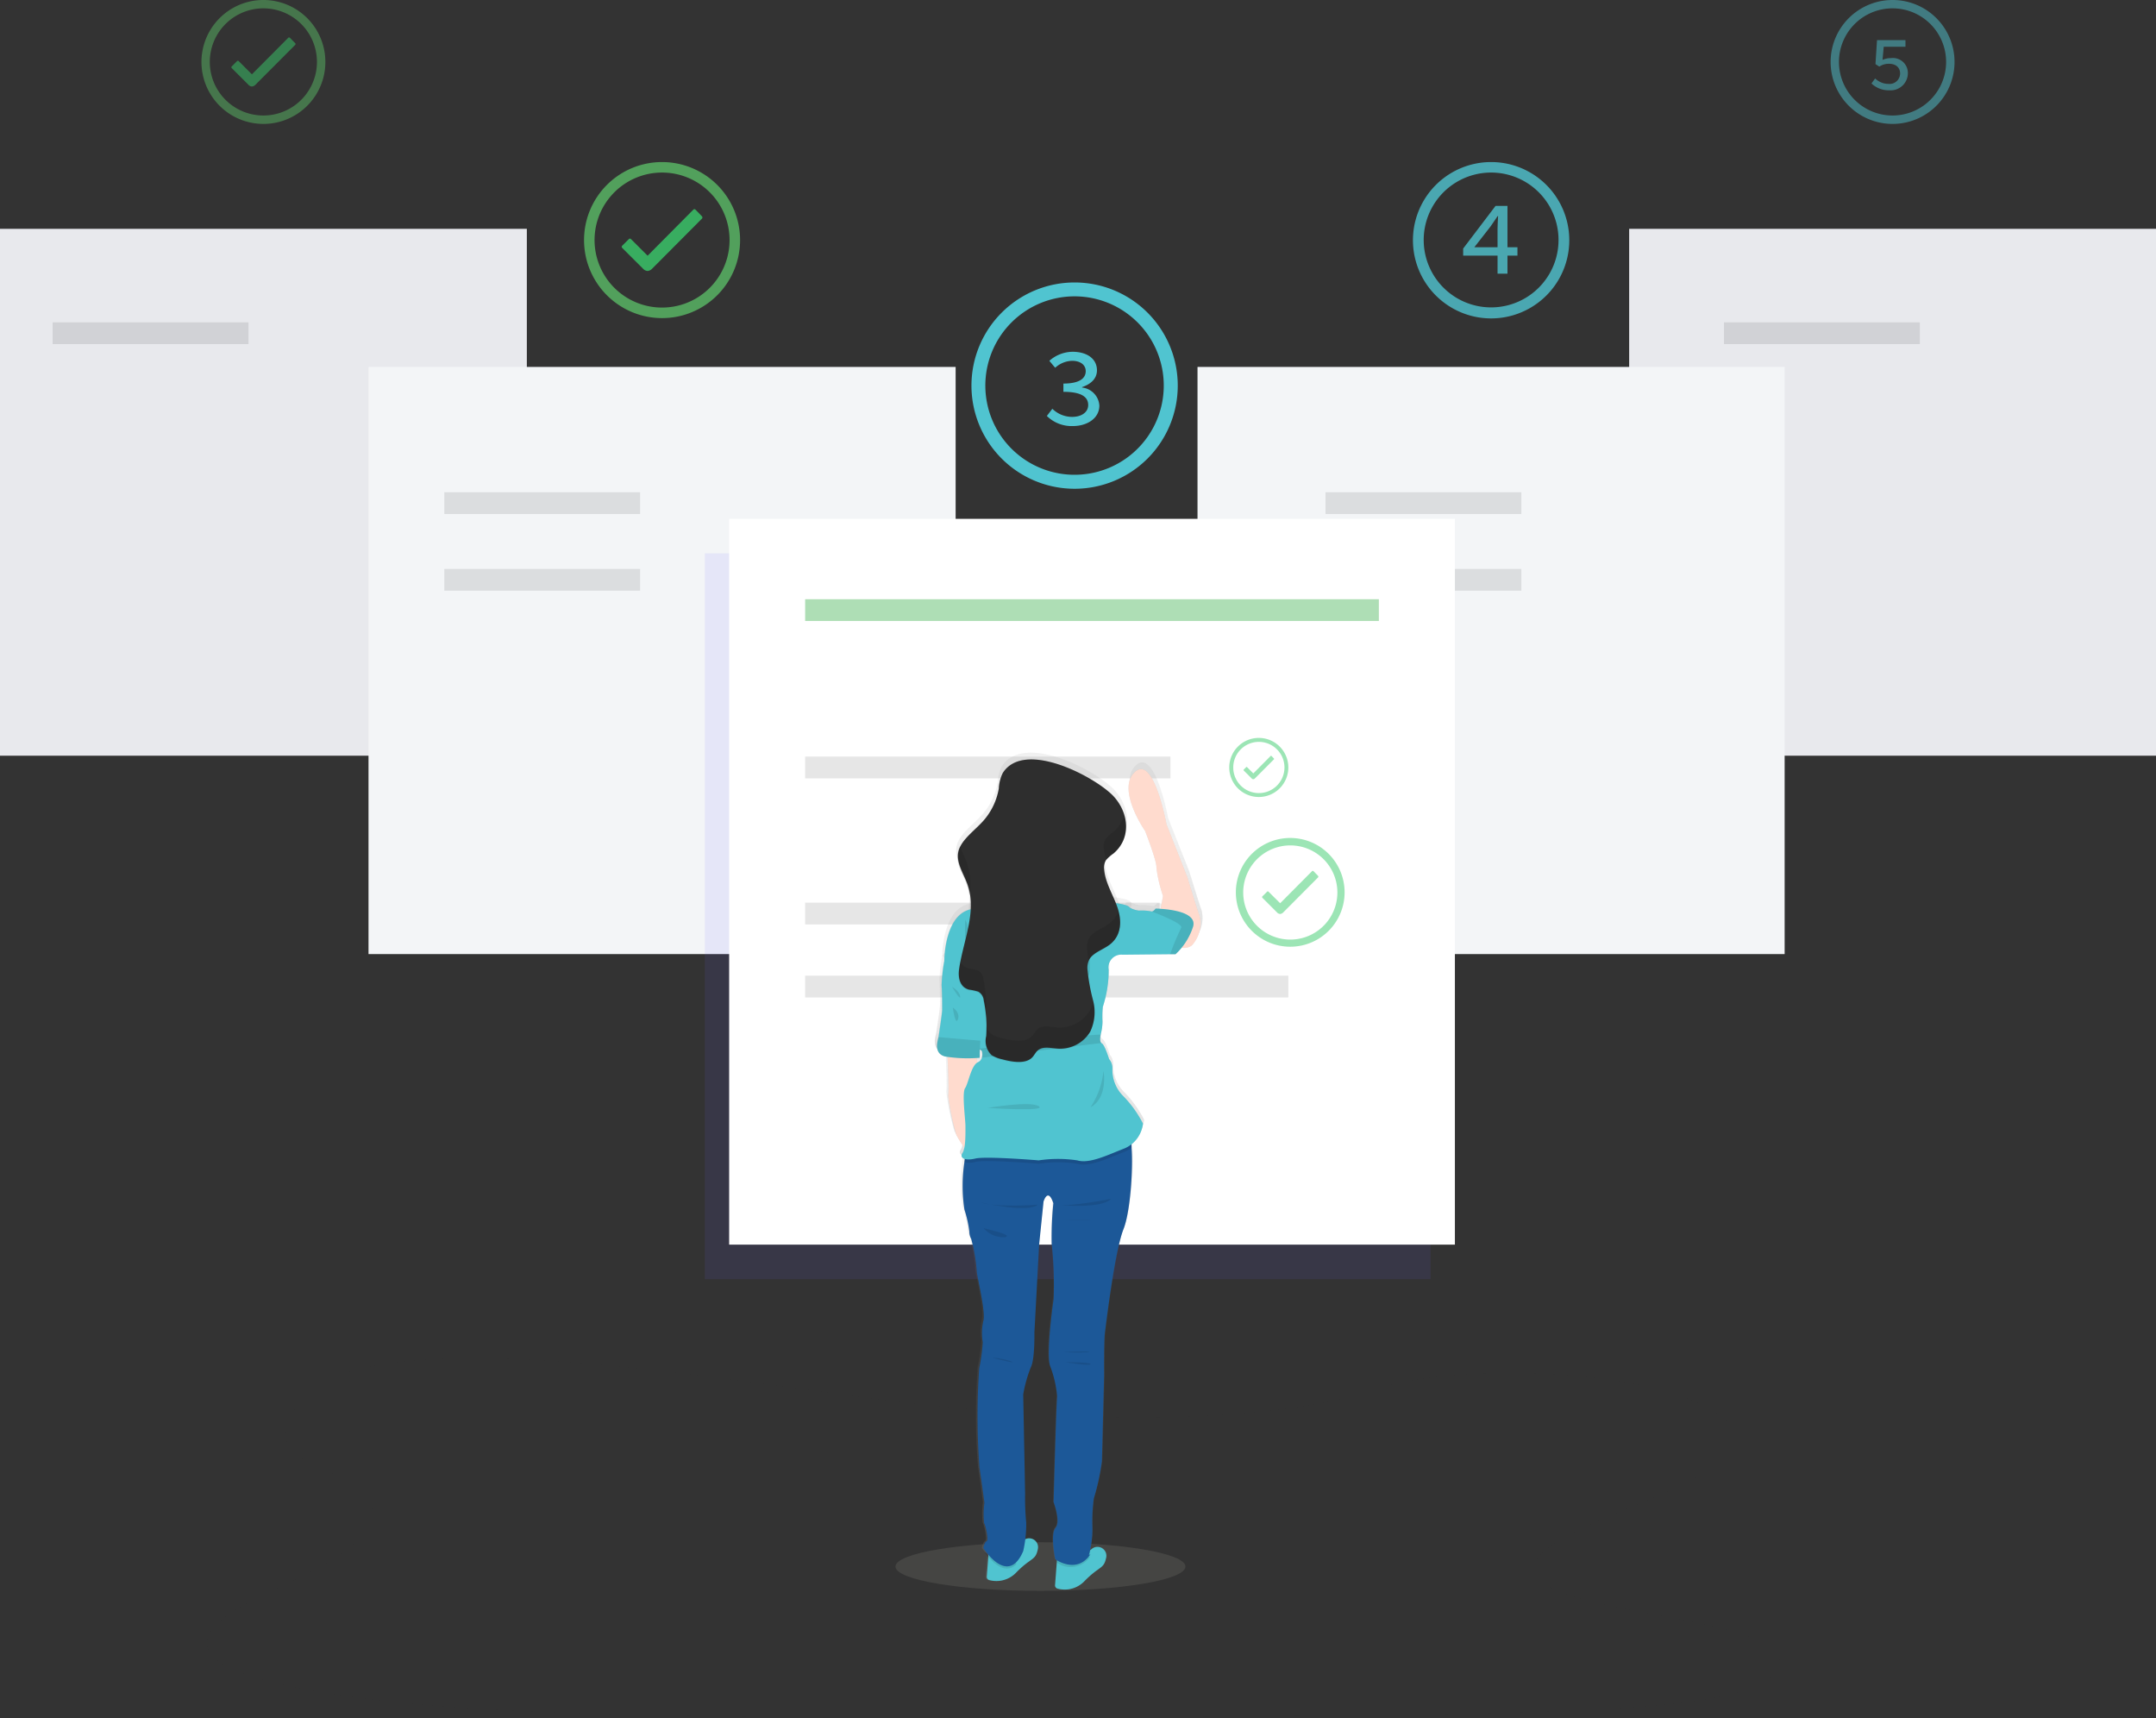 <svg xmlns="http://www.w3.org/2000/svg" xmlns:xlink="http://www.w3.org/1999/xlink" width="261" height="207.969" viewBox="0 0 261 207.969"><rect x="0" y="0" width="261" height="207.969" fill="#333333" stroke="none"/><defs><style>.a,.bg{fill:#2e2e2e;}.a{opacity:0.027;}.b{fill:#e8e9ed;}.c,.e{fill:#3acc6c;}.c,.d,.g,.n{opacity:0.5;}.d,.f,.q{fill:#5abb67;}.e,.f,.h,.m{opacity:0.8;}.g,.h,.i{fill:#50c4d0;}.j{fill:#f3f5f7;}.k,.o,.r,.v{opacity:0.1;}.l,.o{fill:#6c63ff;}.p{fill:#fff;}.q{opacity:0.486;}.r{fill:#e7e7db;}.s{fill:url(#a);}.t{fill:url(#b);}.u{fill:url(#c);}.w{fill:url(#d);}.x{fill:url(#e);}.y{fill:url(#f);}.z{fill:url(#g);}.aa{fill:url(#h);}.ab{fill:url(#i);}.ac{fill:url(#j);}.ad{fill:url(#k);}.ae{fill:url(#l);}.af{fill:url(#m);}.ag{fill:url(#n);}.ah{fill:url(#o);}.ai{fill:url(#p);}.aj{fill:url(#q);}.ak{fill:url(#r);}.al{fill:url(#s);}.am{fill:url(#t);}.an{fill:url(#u);}.ao{fill:url(#v);}.ap{fill:url(#w);}.aq{fill:url(#x);}.ar{fill:url(#y);}.as{fill:url(#z);}.at{fill:url(#aa);}.au{fill:url(#ab);}.av{fill:url(#ac);}.aw{fill:url(#ad);}.ax{fill:url(#ae);}.ay{fill:url(#af);}.az{fill:url(#ag);}.ba{fill:url(#ah);}.bb{fill:url(#ai);}.bc{fill:#ffdbce;}.bd{fill:#1c5898;}.be{fill:#efb7b9;}.bf{fill:#48b0bb;}</style><linearGradient id="a" x1="0.5" y1="1" x2="0.5" gradientUnits="objectBoundingBox"><stop offset="0" stop-color="gray" stop-opacity="0.251"/><stop offset="0.54" stop-color="gray" stop-opacity="0.122"/><stop offset="1" stop-color="gray" stop-opacity="0.102"/></linearGradient><linearGradient id="b" x1="0.5" y1="1" x2="0.5" y2="-0.001" xlink:href="#a"/><linearGradient id="c" x1="0.499" y1="1" x2="0.499" y2="-0.001" xlink:href="#a"/><linearGradient id="d" x1="0.5" y1="1" x2="0.5" y2="0" xlink:href="#a"/><linearGradient id="e" x1="0.5" y1="1" x2="0.5" y2="0" xlink:href="#a"/><linearGradient id="f" x1="0.5" y1="1" x2="0.5" y2="0" xlink:href="#a"/><linearGradient id="g" x1="0.5" y1="0.995" x2="0.5" y2="0" xlink:href="#a"/><linearGradient id="h" x1="0.5" y1="0.999" x2="0.5" y2="0.001" xlink:href="#a"/><linearGradient id="i" x1="0.5" y1="0.998" x2="0.5" y2="0" xlink:href="#a"/><linearGradient id="j" x1="0.5" y1="1" x2="0.5" y2="0" xlink:href="#a"/><linearGradient id="k" x1="0.5" y1="1" x2="0.5" y2="0" xlink:href="#a"/><linearGradient id="l" x1="0.5" y1="1" x2="0.5" y2="0" xlink:href="#a"/><linearGradient id="m" x1="0.5" y1="0.999" x2="0.5" y2="-0.001" xlink:href="#a"/><linearGradient id="n" x1="0.5" y1="1" x2="0.5" y2="0" xlink:href="#a"/><linearGradient id="o" x1="0.5" y1="1" x2="0.5" y2="-0.002" xlink:href="#a"/><linearGradient id="p" x1="0.5" y1="0.998" x2="0.5" y2="-0.002" xlink:href="#a"/><linearGradient id="q" x1="0.498" y1="1" x2="0.498" y2="0" xlink:href="#a"/><linearGradient id="r" x1="0.499" y1="0.999" x2="0.499" y2="-0.002" xlink:href="#a"/><linearGradient id="s" x1="0.5" y1="1" x2="0.5" y2="0.001" xlink:href="#a"/><linearGradient id="t" x1="0.5" y1="1" x2="0.5" y2="0" xlink:href="#a"/><linearGradient id="u" x1="0.498" y1="1.001" x2="0.498" y2="0" xlink:href="#a"/><linearGradient id="v" x1="0.498" y1="1" x2="0.498" y2="0" xlink:href="#a"/><linearGradient id="w" x1="0.511" y1="1.001" x2="0.511" y2="0" xlink:href="#a"/><linearGradient id="x" x1="0.5" y1="1.001" x2="0.5" y2="0.006" xlink:href="#a"/><linearGradient id="y" x1="0.5" y1="1" x2="0.5" y2="0" xlink:href="#a"/><linearGradient id="z" x1="0.5" y1="0.984" x2="0.5" y2="0" xlink:href="#a"/><linearGradient id="aa" x1="0.5" y1="1" x2="0.5" y2="0" xlink:href="#a"/><linearGradient id="ab" x1="0.5" y1="1" x2="0.5" y2="0" xlink:href="#a"/><linearGradient id="ac" x1="0.497" y1="1" x2="0.497" y2="0" xlink:href="#a"/><linearGradient id="ad" x1="0.499" y1="1" x2="0.499" y2="0" xlink:href="#a"/><linearGradient id="ae" x1="0.5" y1="0.999" x2="0.5" y2="-0.001" xlink:href="#a"/><linearGradient id="af" x1="0.501" y1="1" x2="0.501" y2="0" xlink:href="#a"/><linearGradient id="ag" x1="0.501" y1="1" x2="0.501" y2="0" xlink:href="#a"/><linearGradient id="ah" x1="0.5" y1="1.001" x2="0.5" y2="0" xlink:href="#a"/><linearGradient id="ai" x1="0.5" y1="1.001" x2="0.5" y2="0.001" xlink:href="#a"/></defs><g transform="translate(-1059 -852.681)"><path class="a" d="M198.94,60a289.1,289.1,0,0,1-34.932-2.965c-11.1-1.473-22.1-3.108-34.01-3.886-7.663-.5-16.427-.574-22.6.831-5.939,1.351-7.863,3.686-8.894,5.848-.777,1.628-1.233,3.342.894,4.866,1.479,1.058,4.1,1.948,5.914,2.961,6.312,3.528,1.85,7.877-4.988,11.321-3.206,1.615-6.931,3.158-9.407,4.876s-3.621,3.69-1.454,5.445c2.146,1.74,7.263,3.045,12.806,3.963,11.257,1.866,24.518,2.4,37.458,2.7,28.635.669,57.421.38,86.132.089,10.626-.107,21.3-.216,31.749-.777,5.805-.312,11.8-.807,16.012-2,5.349-1.517,6.675-4.085,3.089-5.987-6.013-3.19-22.632-3.982-26.84-7.405-2.312-1.885.062-3.983,3.425-5.731,7.212-3.749,19.3-7.039,19.935-11.324.438-2.943-5.373-5.891-14.358-7.284-9.417-1.46-22.477-1.276-29.422,1.14C222.29,59.172,209.715,60.13,198.94,60Z" transform="translate(995.74 964.277)"/><rect class="b" width="63.778" height="63.778" transform="translate(1059 880.381)"/><rect class="b" width="63.778" height="63.778" transform="translate(1256.222 880.381)"/><path class="c" d="M190.677,82.715l-.637-.651a.133.133,0,0,0-.1-.044.128.128,0,0,0-.1.044l-4.4,4.424-1.6-1.6a.138.138,0,0,0-.2,0l-.641.641a.143.143,0,0,0,0,.206l2.02,2.018a.632.632,0,0,0,.42.206.669.669,0,0,0,.42-.2h0l4.824-4.839a.155.155,0,0,0,0-.206Z" transform="translate(904.055 775.191)"/><path class="d" d="M175.723,64.6a6.486,6.486,0,1,1-4.591,1.9,6.486,6.486,0,0,1,4.591-1.9m0-1.01a7.5,7.5,0,1,0,5.307,2.2A7.5,7.5,0,0,0,175.723,63.59Z" transform="translate(915.165 789.091)"/><path class="e" d="M384.969,167.495l-.8-.821a.167.167,0,0,0-.125-.054.162.162,0,0,0-.128.054l-5.537,5.579-2.018-2.015a.172.172,0,0,0-.125-.054.177.177,0,0,0-.128.054l-.809.809a.177.177,0,0,0,0,.258l2.541,2.536a.8.8,0,0,0,.531.258.843.843,0,0,0,.526-.246h0l6.07-6.1a.194.194,0,0,0,0-.246Z" transform="translate(759.02 711.382)"/><path class="f" d="M366.135,144.681a8.172,8.172,0,1,1-5.78,2.394,8.171,8.171,0,0,1,5.78-2.394m0-1.271a9.445,9.445,0,1,0,9.445,9.445,9.445,9.445,0,0,0-9.445-9.445Z" transform="translate(773.013 728.888)"/><path class="g" d="M978.213,64.6a6.486,6.486,0,1,1-4.591,1.9,6.486,6.486,0,0,1,4.591-1.9m0-1.01a7.5,7.5,0,1,0,5.307,2.2A7.5,7.5,0,0,0,978.213,63.59Z" transform="translate(309.897 789.091)"/><path class="h" d="M774.522,144.681a8.161,8.161,0,1,0,.012,0m0-1.271a9.463,9.463,0,1,1-.012,0Z" transform="translate(464.983 728.888)"/><path class="i" d="M560.007,204.4a10.8,10.8,0,1,1-7.643,3.163,10.8,10.8,0,0,1,7.643-3.163m0-1.681a12.487,12.487,0,1,0,12.487,12.487,12.487,12.487,0,0,0-12.487-12.487Z" transform="translate(629.082 684.154)"/><rect class="j" width="71.075" height="71.075" transform="translate(1103.611 897.098)"/><rect class="j" width="71.075" height="71.075" transform="translate(1203.968 897.098)"/><rect class="k" width="23.706" height="2.635" transform="translate(1065.372 891.703)"/><rect class="k" width="23.706" height="2.635" transform="translate(1267.699 891.703)"/><path class="l" d="M754.233,618.731c.769,1.256,5.276,3.5,5.276,3.5s.039-5.036-.737-6.291a2.667,2.667,0,1,0-4.544,2.792Z" transform="translate(473.473 373.447)"/><rect class="k" width="23.706" height="2.635" transform="translate(1112.785 912.268)"/><rect class="k" width="14.153" height="2.635" transform="translate(1156.469 935.427)"/><rect class="k" width="20.959" height="2.635" transform="translate(1156.469 953.107)"/><rect class="k" width="23.706" height="2.635" transform="translate(1112.785 921.553)"/><rect class="k" width="23.706" height="2.635" transform="translate(1219.464 912.268)"/><rect class="k" width="23.706" height="2.635" transform="translate(1219.464 921.553)"/><path class="i" d="M584.66,244.636l.664-.87a3.44,3.44,0,0,0,2.389.983c1.121,0,1.951-.548,1.951-1.435,0-.963-.8-1.6-3-1.6v-1c1.966,0,2.7-.646,2.7-1.5,0-.772-.661-1.253-1.642-1.253a3.161,3.161,0,0,0-2.055.841l-.705-.841a4.3,4.3,0,0,1,2.814-1.094c1.7,0,2.949.816,2.949,2.246,0,1.008-.737,1.666-1.8,2.03v.054a2.346,2.346,0,0,1,2.091,2.177c0,1.553-1.475,2.485-3.215,2.485A4.263,4.263,0,0,1,584.66,244.636Z" transform="translate(601.07 658.397)"/><g class="m" transform="translate(1236.128 877.604)"><path class="i" d="M793.891,167.782c0-.472.042-1.074.066-1.546H793.9c-.27.418-.578.833-.853,1.249l-1.966,2.522h5.22v1.015H789.73v-.86L793.65,165h1.443v8.206h-1.2Z" transform="translate(-789.73 -165)"/></g><g class="n" transform="translate(1285.556 857.542)"><path class="i" d="M990.85,88.612l.445-.607a2.313,2.313,0,0,0,1.61.661,1.278,1.278,0,0,0,1.413-1.246c0-.774-.548-1.192-1.361-1.192a2.08,2.08,0,0,0-1.16.342l-.462-.3.187-2.9h3.441v.8h-2.63l-.145,1.59a2.418,2.418,0,0,1,1.02-.216,1.815,1.815,0,0,1,2.047,1.863,2.085,2.085,0,0,1-2.239,2.032,3.021,3.021,0,0,1-2.165-.826Z" transform="translate(-990.85 -83.37)"/></g><rect class="o" width="87.858" height="87.858" transform="translate(1144.319 919.664)"/><rect class="p" width="87.858" height="87.858" transform="translate(1147.268 915.486)"/><rect class="q" width="69.452" height="2.635" transform="translate(1156.469 925.218)"/><rect class="k" width="44.225" height="2.635" transform="translate(1156.469 944.267)"/><rect class="k" width="42.91" height="2.635" transform="translate(1156.469 961.949)"/><rect class="k" width="58.494" height="2.635" transform="translate(1156.469 970.789)"/><path class="c" d="M685.218,436.182l-.3-.312a.074.074,0,0,0-.049-.02.067.067,0,0,0-.047.02l-2.1,2.114-.764-.764a.078.078,0,0,0-.049-.02.071.071,0,0,0-.047.02l-.307.307a.069.069,0,0,0,0,.1l.963.961a.255.255,0,0,0,.4,0h0l2.3-2.308A.079.079,0,0,0,685.218,436.182Z" transform="translate(528.002 508.318)"/><path class="c" d="M678.088,427.529a3.1,3.1,0,1,1-2.187.907,3.1,3.1,0,0,1,2.187-.907m0-.479a3.576,3.576,0,1,0,3.573,3.574,3.576,3.576,0,0,0-3.573-3.574Z" transform="translate(533.302 514.956)"/><path class="c" d="M688.314,508.406l-.556-.57a.118.118,0,0,0-.09-.036.109.109,0,0,0-.086.036l-3.859,3.886-1.407-1.4a.127.127,0,0,0-.09-.041.118.118,0,0,0-.086.041l-.565.561a.127.127,0,0,0,0,.181l1.773,1.773a.566.566,0,0,0,.371.181.592.592,0,0,0,.366-.176h0l4.23-4.252A.145.145,0,0,0,688.314,508.406Z" transform="translate(530.25 450.299)"/><path class="c" d="M681.1,499.9a5.7,5.7,0,1,1-4.026,1.669A5.7,5.7,0,0,1,681.1,499.9m0-.9a6.582,6.582,0,1,0,6.577,6.581A6.582,6.582,0,0,0,681.1,499Z" transform="translate(534.097 455.118)"/><ellipse class="r" cx="17.55" cy="2.944" rx="17.55" ry="2.944" transform="translate(1167.406 1039.37)"/><path class="k" d="M562.25,456.536c-.165-.337-1.475-4.67-1.475-4.67l-2.524-6.407s-1.531-8.432-3.817-6.328,1.229,7.152,1.229,7.152,1.443,3.686,1.369,4.424a17.037,17.037,0,0,0,.8,3.441l-.285,1.553c-.371-.025-.612-.025-.612-.025s-.226.324-.442.346a.2.2,0,0,1-.108-.015,6.016,6.016,0,0,0-1.475-.089,3.3,3.3,0,0,1-1.1-.354c-.142-.285-.949-.455-1.664-.551a14.425,14.425,0,0,1-1.413-4.077,1.762,1.762,0,0,1,.216-1.111,1.387,1.387,0,0,1,.162-.2c.2-.2.442-.378.663-.565.111-.093.211-.189.307-.287,1.875-1.819,1.578-4.635-.123-6.584-1.966-2.254-10.833-7.1-13.517-2.949a4.69,4.69,0,0,0-.492,1.895,7.9,7.9,0,0,1-2.118,4.178,13.673,13.673,0,0,0-2.568,2.89l-.017-.039a2.868,2.868,0,0,0-.265.737c-.258,1.3.622,2.561,1.084,3.831a6.878,6.878,0,0,1,.339,1.332l.03-.28a8.645,8.645,0,0,1,.115,1.966c-3.219.659-3.222,6.208-3.222,6.208a19.276,19.276,0,0,0-.329,3c.066.789.066,2.514.066,2.934s-.4,3-.442,3.311c-.057.342-.661,1.978.8,2.347.1.027.209.049.319.069.062,1.325.177,4.1.076,4.719a30.9,30.9,0,0,0,.971,4.669,11.069,11.069,0,0,0,.983,1.585,1.72,1.72,0,0,1-.224.641c-.224.327-.108.595.268.71q-.017.17-.044.383a19.755,19.755,0,0,0,0,5.748,14.623,14.623,0,0,1,.595,2.647,1.964,1.964,0,0,0,.231.926,19.424,19.424,0,0,1,.664,3.905c0,.5,1.125,4.964.794,6.024a6.49,6.49,0,0,0-.066,2.549,21.947,21.947,0,0,1-.43,3.178,80.21,80.21,0,0,0,.032,11.981c.364,2.35.6,4.3.6,4.3a9.3,9.3,0,0,0-.034,2.458c.211.307.563,2.086.3,2.185s-.4.828-.4.828a7.256,7.256,0,0,0,.452.617,2.5,2.5,0,0,1-.3-.128c.106.15.263.356.455.582l-.179,2.379a.4.4,0,0,0,.295.418,3.3,3.3,0,0,0,3.288-.932c1.654-1.688,2.212-1.455,2.517-2.482.03-.111.059-.216.081-.32a1.074,1.074,0,0,0-1.521-1.2,7.817,7.817,0,0,0,.108-2.01,30.142,30.142,0,0,1-.133-3.475l-.231-12.042a16.422,16.422,0,0,1,.927-3.308c.5-.927.43-4.178.43-4.178l.563-10.659.56-5.161s.529-1.787,1.19.2a39.351,39.351,0,0,0-.2,4.964,44.27,44.27,0,0,1,.231,6.653c-.165,1.027-.894,6.653-.43,8.076a13.216,13.216,0,0,1,.86,3.706c-.1.563-.43,12.78-.43,12.78s.892,2.35.231,3.111-.032,3.807-.032,3.807.078.057.216.138l-.02.246-.207,2.738a.4.4,0,0,0,.3.418,3.308,3.308,0,0,0,3.288-.931c1.654-1.688,2.212-1.457,2.517-2.482.029-.111.059-.219.083-.322a1.076,1.076,0,0,0-1.735-1.069.224.224,0,0,1-.037.032c-.042.037-.086.069-.13.1l-.064.042a9.189,9.189,0,0,0,.292-2.657,20.5,20.5,0,0,1,.165-3.608,27.361,27.361,0,0,0,.983-4.534c.022-1.29.265-10.322.265-10.322s-.032-4.2.1-5.227,1.19-9.9,2.249-12.534c.813-2.03,1.177-7.2.961-9.831-.012-.133-.024-.246-.037-.374a3.935,3.935,0,0,0,1.433-2.576,13.626,13.626,0,0,0-2.34-3.266,4.463,4.463,0,0,1-1.369-3.355,1.743,1.743,0,0,0-.4-1.19s-.531-1.72-.885-1.9a.249.249,0,0,1-.076-.059c-.246-.261-.057-1-.057-1v-.022a6.1,6.1,0,0,0,.214-1.568,11.323,11.323,0,0,1,.044-1.765,14.227,14.227,0,0,0,.708-4.5,1.548,1.548,0,0,1,1.72-1.811l5.724-.059h.651a4.8,4.8,0,0,0,.737-.789,1.578,1.578,0,0,0,1.266-.31A3.984,3.984,0,0,0,562.25,456.536Zm-26.619,17.2.042-1.008.224.192a1.612,1.612,0,0,1,0,.806.86.86,0,0,1-.491.56.552.552,0,0,0-.081.049l-.057-.575c.234-.015.364-.027.364-.027Z" transform="translate(641.956 506.989)"/><path class="s" d="M628.714,459.633s3.259,2.1,4.492.983a3.988,3.988,0,0,0,.914-3.6c-.167-.339-1.494-4.7-1.494-4.7l-2.563-6.459s-1.558-8.5-3.883-6.39,1.253,7.208,1.253,7.208,1.475,3.718,1.391,4.463a16.529,16.529,0,0,0,.816,3.473Z" transform="translate(570.346 505.845)"/><path class="t" d="M594.881,826.666c-.025.106-.052.214-.086.324-.3,1.035-.875.8-2.556,2.5a3.374,3.374,0,0,1-3.342.939.4.4,0,0,1-.3-.42l.211-2.76.1-1.329s2.676.752,4.04-.2c.044-.032.088-.064.13-.1l.039-.032a1.094,1.094,0,0,1,1.762,1.076Z" transform="translate(598.102 214.549)"/><path class="u" d="M560.717,822.422c-.022.106-.052.214-.083.324-.3,1.035-.875.8-2.556,2.5a3.384,3.384,0,0,1-3.342.941.4.4,0,0,1-.3-.423l.209-2.76.1-1.33s2.676.752,4.038-.2c.047-.032.089-.064.133-.1l.039-.032a1.091,1.091,0,0,1,1.76,1.076Z" transform="translate(623.868 217.751)"/><g class="v" transform="translate(1178.016 1040.532)"><path class="w" d="M557.067,828.007l.111,1.433c-1.539,1.524-3.367-.737-3.908-1.489C554.678,828.672,557.067,828.007,557.067,828.007Z" transform="translate(-553.27 -827.95)"/></g><g class="v" transform="translate(1186.909 1040.271)"><path class="x" d="M593.395,827.789l.2-.133a2.9,2.9,0,0,1-4.139.762l.1-1.33s2.676.752,4.04-.2C593.493,827.409,593.395,827.789,593.395,827.789Z" transform="translate(-589.46 -826.89)"/></g><path class="y" d="M562.041,632.123c-1.076,2.669-2.153,11.612-2.288,12.647s-.1,5.272-.1,5.272l-.28,10.41a28.126,28.126,0,0,1-1.008,4.571,20.494,20.494,0,0,0-.169,3.637,12.309,12.309,0,0,1-.438,3.271l.2-.133c-1.684,2.534-4.34.631-4.34.631s-.639-3.07.032-3.836-.233-3.136-.233-3.136.334-12.313.437-12.88a12.481,12.481,0,0,0-.875-3.738c-.492-1.435.268-7.107.438-8.142a43.128,43.128,0,0,0-.246-6.707,38.036,38.036,0,0,1,.2-5.006c-.673-2-1.212-.2-1.212-.2l-.538,5.24-.553,10.757s.069,3.269-.437,4.2a16.328,16.328,0,0,0-.941,3.337l.246,12.146a29.7,29.7,0,0,0,.135,3.5,14.392,14.392,0,0,1-.371,3.47c-1.882,4.4-4.915-.366-4.915-.366s.133-.737.4-.836-.1-1.9-.3-2.212a9.756,9.756,0,0,1,.032-2.458s-.233-1.966-.6-4.34a80.219,80.219,0,0,1-.034-12.079,22.062,22.062,0,0,0,.437-3.195,6.524,6.524,0,0,1,.069-2.571c.337-1.069-.808-5.571-.808-6.073a20.322,20.322,0,0,0-.674-3.932,1.967,1.967,0,0,1-.246-.934,14.758,14.758,0,0,0-.607-2.669,19.094,19.094,0,0,1,0-5.8c.059-.538.108-.88.108-.88s19.309-3.1,20.084-2.4a3.018,3.018,0,0,1,.371,1.538C563.236,624.86,562.865,630.078,562.041,632.123Z" transform="translate(633.077 368.974)"/><g class="v" transform="translate(1187.816 1016.047)"><path class="z" d="M593.15,728.374a18,18,0,0,0,3.006.022C596.949,728.239,593.15,728.374,593.15,728.374Z" transform="translate(-593.15 -728.32)"/></g><g class="v" transform="translate(1187.974 1017.346)"><path class="aa" d="M593.79,733.609s2.949.511,3.1.246S593.79,733.609,593.79,733.609Z" transform="translate(-593.79 -733.609)"/></g><g class="v" transform="translate(1178.981 1016.813)"><path class="ab" d="M557.2,731.44a8.163,8.163,0,0,1,2.354.445C560.385,732.263,557.2,731.44,557.2,731.44Z" transform="translate(-557.2 -731.44)"/></g><path class="ac" d="M534.66,579.047s.246,4.65.113,5.471a31.405,31.405,0,0,0,.983,4.716,13.543,13.543,0,0,0,1.413,2.158l1.322-9.231-.307-3.16Z" transform="translate(638.782 400.349)"/><ellipse class="ad" cx="5.181" cy="5.139" rx="5.181" ry="5.139" transform="translate(1182.166 947.938)"/><path class="ae" d="M569.895,481.346a20.376,20.376,0,0,1-3.229,4.606c-1.615,1.47,9.688,3.136,9.956,3.136s-2.018-6.672-1.615-7.474S569.895,481.346,569.895,481.346Z" transform="translate(614.761 474.135)"/><g class="v" transform="translate(1175.531 989.553)"><path class="af" d="M563.723,622.156a3.362,3.362,0,0,1-.831.462c-2.062.8-4.306,1.914-5.832,1.475a16.217,16.217,0,0,0-4.753,0s-6.505-.536-7.806-.224a2.52,2.52,0,0,1-1.342.034c.059-.538.108-.88.108-.88s19.31-3.1,20.084-2.4A2.952,2.952,0,0,1,563.723,622.156Z" transform="translate(-543.16 -620.518)"/></g><path class="ag" d="M557.586,525.849a3.75,3.75,0,0,1-2.244,3.025c-2.064.814-4.306,1.914-5.832,1.475a16.218,16.218,0,0,0-4.753,0s-6.505-.536-7.805-.224-1.966-.089-1.57-.669.361-2.49.361-3.291-.45-4.05-.047-4.628.762-2.8,1.57-3.158a.872.872,0,0,0,.5-.565,1.59,1.59,0,0,0,0-.814s-.135-.111-.324-.278c-.474-.42-1.28-1.2-1.022-1.457.359-.356,0-2.671,0-2.671s-.853-1.779-.538-2.445-2.735-4.178-2.735-4.178,0-6.051,3.686-6.318c0,0,2.6.091,2.915-1.067s2.377-1.826,2.377-1.826l4.709,1.025s4.178.89,4.935.356,1.347.71,1.347.71,2.6.135,2.871.669-.853,5.739-.853,5.739a1.568,1.568,0,0,0-1.75,1.826,14.246,14.246,0,0,1-.718,4.537,10.58,10.58,0,0,0-.044,1.779,5.7,5.7,0,0,1-.219,1.58V515s-.187.737.057,1.01a.365.365,0,0,0,.079.059c.359.177.9,1.912.9,1.912a1.753,1.753,0,0,1,.405,1.2,4.488,4.488,0,0,0,1.389,3.382A13.5,13.5,0,0,1,557.586,525.849Z" transform="translate(639.921 462.378)"/><path class="ah" d="M534.79,542.761v.189l-.084,2.082a17.519,17.519,0,0,1-4.261-.157c-1.5-.379-.868-2.023-.809-2.367h0c.044-.312.447-2.915.447-3.337s0-2.158-.066-2.949a19.417,19.417,0,0,1,.337-3.025l.29-.356,3.163,1.2Z" transform="translate(642.709 435.165)"/><g class="v" transform="translate(1172.157 977.678)"><path class="ai" d="M534.77,572.642l-.084,2.082a17.512,17.512,0,0,1-4.262-.157c-1.5-.378-.868-2.022-.809-2.367Z" transform="translate(-529.432 -572.2)"/></g><g class="v" transform="translate(1177.379 977.349)"><path class="aj" d="M551,573.7a1.591,1.591,0,0,0,0-.814s-.135-.111-.324-.278c2.376-.327,11.782-1.61,14.952-1.747v.022s-.187.737.057,1.01Z" transform="translate(-550.68 -570.86)"/></g><g class="v" transform="translate(1191.07 981.807)"><path class="ak" d="M607.982,589s.582,3.271-1.592,4.424A9.94,9.94,0,0,0,607.982,589Z" transform="translate(-606.39 -589)"/></g><g class="v" transform="translate(1178.421 985.852)"><path class="al" d="M554.92,605.92s5.247-.89,6.279-.2S554.92,605.92,554.92,605.92Z" transform="translate(-554.92 -605.458)"/></g><g class="v" transform="translate(1190.418 966.049)"><path class="am" d="M604.161,524.88s-.806,3.291-.2,4.048S604.161,524.88,604.161,524.88Z" transform="translate(-603.735 -524.88)"/></g><g class="v" transform="translate(1175.614 963.355)"><path class="an" d="M543.523,513.92a3.244,3.244,0,0,1,.292,2.492C543.37,517.675,543.523,513.92,543.523,513.92Z" transform="translate(-543.497 -513.92)"/></g><path class="ao" d="M537.4,557.55s.941.558.627,1.425S537.4,557.55,537.4,557.55Z" transform="translate(636.715 416.528)"/><g class="v" transform="translate(1174.017 971.542)"><path class="ap" d="M537,547.23s.875.469.983,1.158S537,547.23,537,547.23Z" transform="translate(-537 -547.23)"/></g><g class="v" transform="translate(1186.988 997.411)"><path class="aq" d="M589.78,653.227s5.5.558,6.594-.737C596.374,652.495,591.417,653.473,589.78,653.227Z" transform="translate(-589.78 -652.49)"/></g><g class="v" transform="translate(1177.502 997.838)"><path class="ar" d="M551.18,654.23s5.9,1.379,7.063.287C558.243,654.518,553.176,654.9,551.18,654.23Z" transform="translate(-551.18 -654.23)"/></g><g class="v" transform="translate(1187.414 999.952)"><path class="as" d="M591.51,662.83s2.458,0,3.61.066S591.51,662.83,591.51,662.83Z" transform="translate(-591.51 -662.83)"/></g><g class="v" transform="translate(1177.905 1000.996)"><path class="at" d="M552.82,667.08a3.279,3.279,0,0,0,2.578,1.113C556.764,667.95,552.82,667.08,552.82,667.08Z" transform="translate(-552.82 -667.08)"/></g><path class="au" d="M545.55,435.955a4.53,4.53,0,0,0-.492,1.91,7.943,7.943,0,0,1-2.153,4.225c-1.076,1.135-2.554,2.163-2.831,3.549-.263,1.317.632,2.583,1.1,3.863,1.229,3.379-.492,6.921-1,10.408-.138.963.03,2.195,1.229,2.514a7.094,7.094,0,0,1,1.135.246,1.353,1.353,0,0,1,.673,1.059,16.137,16.137,0,0,1,.307,4.357,2.4,2.4,0,0,0,.666,2.325,3.965,3.965,0,0,0,1.293.511c1.229.329,2.819.592,3.647-.177.349-.322.491-.779.912-1.035.649-.381,1.57-.123,2.389-.084a4.338,4.338,0,0,0,3.885-2.069,5.5,5.5,0,0,0,.359-3.8,23.635,23.635,0,0,1-.7-3.819,2.211,2.211,0,0,1,.29-1.3c.491-.767,1.664-1.116,2.457-1.72,1.489-1.13,1.475-2.984.944-4.534s-1.514-3.033-1.634-4.635a1.762,1.762,0,0,1,.221-1.121,4.367,4.367,0,0,1,.9-.84c2.175-1.821,1.919-4.815.12-6.862C557.283,436.651,548.266,431.76,545.55,435.955Z" transform="translate(634.734 509.479)"/><g class="v" transform="translate(1174.694 950.681)"><path class="av" d="M541.245,483.557a8.374,8.374,0,0,0-.342-4.011c-.246-.646-.582-1.29-.831-1.937a2.752,2.752,0,0,0-.27.737c-.265,1.315.632,2.581,1.1,3.863A7,7,0,0,1,541.245,483.557Z" transform="translate(-539.754 -473.86)"/><path class="aw" d="M543.615,541.092a16.05,16.05,0,0,0-.31-4.357,1.357,1.357,0,0,0-.671-1.059,6.669,6.669,0,0,0-1.138-.246,1.551,1.551,0,0,1-1.047-.86c-.066.339-.128.678-.177,1.015-.14.963.027,2.195,1.229,2.514a7.181,7.181,0,0,1,1.138.246,1.356,1.356,0,0,1,.671,1.059,15.978,15.978,0,0,1,.29,2.013C543.6,541.311,543.615,541.2,543.615,541.092Z" transform="translate(-540.113 -516.821)"/><path class="ax" d="M566.662,555.983a4.335,4.335,0,0,1-3.883,2.069c-.818-.039-1.74-.3-2.389.084-.433.246-.565.713-.912,1.035-.828.769-2.418.506-3.647.177a3.93,3.93,0,0,1-1.293-.511,1.587,1.587,0,0,1-.637-1.027c0,.457,0,.917-.03,1.374a2.4,2.4,0,0,0,.666,2.322,3.93,3.93,0,0,0,1.293.511c1.229.332,2.819.592,3.647-.177.346-.322.492-.777.912-1.032.649-.383,1.57-.125,2.389-.084a4.33,4.33,0,0,0,3.883-2.072,5.373,5.373,0,0,0,.388-3.652A3.975,3.975,0,0,1,566.662,555.983Z" transform="translate(-550.382 -532.23)"/><path class="ay" d="M614.085,464.328a4.387,4.387,0,0,0-.907.841,1.762,1.762,0,0,0-.219,1.121,5.792,5.792,0,0,0,.307,1.428,6.153,6.153,0,0,1,.818-.72,4.293,4.293,0,0,0,1.352-4.647,4.27,4.27,0,0,1-1.352,1.978Z" transform="translate(-594.956 -462.35)"/><path class="az" d="M607.362,511.225c-.8.6-1.966.951-2.458,1.72a2.2,2.2,0,0,0-.29,1.3,8.9,8.9,0,0,0,.192,1.548,1.736,1.736,0,0,1,.1-.174c.492-.764,1.661-1.116,2.458-1.72a3.679,3.679,0,0,0,1.072-4.124A3.113,3.113,0,0,1,607.362,511.225Z" transform="translate(-588.668 -498.116)"/></g><path class="ba" d="M629.063,510.322a7.865,7.865,0,0,1-2.109,3.224h-.661l-5.82.059-.673-1.823.944-3.932.58.037a3.367,3.367,0,0,0,1.121.356,6.21,6.21,0,0,1,1.5.088.193.193,0,0,0,.111.015c.219-.022.452-.349.452-.349S629.982,508.007,629.063,510.322Z" transform="translate(574.566 454.014)"/><g class="v" transform="translate(1198.625 961.991)"><path class="bb" d="M642.134,510.715a7.865,7.865,0,0,1-2.109,3.224h-.661a30.476,30.476,0,0,1,1.357-3.232c.285-.432-2.165-1.435-3.591-1.988.219-.022.452-.349.452-.349S643.053,508.4,642.134,510.715Z" transform="translate(-637.13 -508.37)"/></g><path class="bc" d="M628.181,462.763s3.195,2.079,4.424.968a3.936,3.936,0,0,0,.9-3.571c-.165-.337-1.475-4.669-1.475-4.669l-2.524-6.407s-1.531-8.432-3.817-6.328,1.229,7.152,1.229,7.152,1.443,3.686,1.369,4.424a17.036,17.036,0,0,0,.8,3.441Z" transform="translate(570.707 503.364)"/><path class="i" d="M594.89,826.822c-.025.1-.054.211-.084.322-.3,1.025-.862.794-2.517,2.482a3.308,3.308,0,0,1-3.288.931.4.4,0,0,1-.295-.418l.206-2.738.1-1.318s2.635.737,3.974-.2c.044-.032.088-.064.13-.1a.224.224,0,0,0,.037-.032,1.077,1.077,0,0,1,1.735,1.069Z" transform="translate(598.019 214.425)"/><path class="i" d="M561.247,822.621c-.022.1-.052.209-.081.319-.3,1.027-.863.794-2.517,2.482a3.3,3.3,0,0,1-3.288.931.4.4,0,0,1-.295-.418l.206-2.738.1-1.317s2.635.737,3.974-.2a1.539,1.539,0,0,0,.13-.1l.037-.034a1.076,1.076,0,0,1,1.733,1.072Z" transform="translate(623.392 217.594)"/><path class="k" d="M557.686,828.172l.108,1.423c-1.511,1.509-3.313-.737-3.844-1.475C555.341,828.828,557.686,828.172,557.686,828.172Z" transform="translate(624.233 212.454)"/><path class="k" d="M593.423,827.942l.2-.13a2.84,2.84,0,0,1-4.072.754l.1-1.317s2.635.737,3.974-.2C593.519,827.564,593.423,827.942,593.423,827.942Z" transform="translate(597.382 213.261)"/><path class="bd" d="M562.614,633.757c-1.059,2.647-2.118,11.516-2.249,12.534s-.1,5.228-.1,5.228L560,661.84a28.441,28.441,0,0,1-.983,4.534,20.443,20.443,0,0,0-.165,3.608,12.2,12.2,0,0,1-.43,3.244l.2-.133c-1.654,2.514-4.269.629-4.269.629s-.629-3.045.032-3.807-.231-3.111-.231-3.111.332-12.212.43-12.78a13.273,13.273,0,0,0-.86-3.706c-.462-1.423.265-7.051.43-8.076a44.625,44.625,0,0,0-.231-6.653,39.852,39.852,0,0,1,.2-4.964c-.661-1.986-1.19-.2-1.19-.2l-.531,5.2-.573,10.668s.066,3.242-.43,4.178a16.5,16.5,0,0,0-.924,3.3l.231,12.042a30.179,30.179,0,0,0,.133,3.475,14.518,14.518,0,0,1-.364,3.441c-1.853,4.367-4.832-.364-4.832-.364s.133-.737.4-.828-.1-1.887-.3-2.185a9.875,9.875,0,0,1,.034-2.458s-.246-1.954-.6-4.3a81.874,81.874,0,0,1-.032-11.981,21.947,21.947,0,0,0,.43-3.178,6.5,6.5,0,0,1,.066-2.549c.332-1.059-.794-5.527-.794-6.024a20.334,20.334,0,0,0-.663-3.905,1.968,1.968,0,0,1-.231-.927,14.611,14.611,0,0,0-.595-2.647,19.1,19.1,0,0,1,0-5.748c.059-.533.108-.872.108-.872s19-3.077,19.759-2.381a3.044,3.044,0,0,1,.364,1.526C563.791,626.541,563.427,631.715,562.614,633.757Z" transform="translate(632.394 367.711)"/><path class="k" d="M593.19,729.338a17.632,17.632,0,0,0,2.949.022C596.9,729.2,593.19,729.338,593.19,729.338Z" transform="translate(594.636 286.999)"/><path class="k" d="M593.82,734.529s2.89.509,3.045.246S593.82,734.529,593.82,734.529Z" transform="translate(594.161 283.043)"/><path class="k" d="M557.82,732.38a8.006,8.006,0,0,1,2.315.44C560.951,733.194,557.82,732.38,557.82,732.38Z" transform="translate(621.314 284.664)"/><path class="bc" d="M535.64,581.234s.246,4.611.111,5.426a30.9,30.9,0,0,0,.971,4.67,13.535,13.535,0,0,0,1.391,2.141l1.3-9.147-.307-3.133Z" transform="translate(638.043 398.698)"/><circle class="be" cx="5.097" cy="5.097" r="5.097" transform="translate(1182.267 948.732)"/><path class="be" d="M570.3,484.327a20.171,20.171,0,0,1-3.178,4.566c-1.59,1.457,9.533,3.111,9.8,3.111s-1.986-6.621-1.59-7.415S570.3,484.327,570.3,484.327Z" transform="translate(614.414 471.887)"/><path class="k" d="M564.231,623.979a3.328,3.328,0,0,1-.816.46c-2.03.794-4.237,1.9-5.738,1.455a15.572,15.572,0,0,0-4.67,0s-6.39-.528-7.678-.221a2.475,2.475,0,0,1-1.33.027c.059-.533.108-.872.108-.872s19-3.077,19.759-2.382A3.014,3.014,0,0,1,564.231,623.979Z" transform="translate(631.737 367.658)"/><path class="i" d="M558.183,528.43a3.7,3.7,0,0,1-2.212,3c-2.035.789-4.237,1.9-5.738,1.457a15.652,15.652,0,0,0-4.669,0s-6.39-.531-7.678-.221-1.941-.089-1.546-.664.354-2.458.354-3.264-.442-4.016-.044-4.591.737-2.78,1.546-3.133a.86.86,0,0,0,.492-.56,1.612,1.612,0,0,0,0-.806s-.133-.111-.32-.275c-.467-.418-1.258-1.192-1-1.445.352-.354,0-2.649,0-2.649s-.84-1.765-.531-2.425-2.7-4.148-2.7-4.148,0-6,3.62-6.267c0,0,2.558.088,2.868-1.059s2.34-1.809,2.34-1.809l4.633,1.015s4.1.882,4.854.354,1.315.7,1.315.7,2.558.133,2.824.661-.838,5.692-.838,5.692a1.548,1.548,0,0,0-1.72,1.811,14.222,14.222,0,0,1-.708,4.5,10.639,10.639,0,0,0-.044,1.765,5.765,5.765,0,0,1-.214,1.568v.022s-.182.737.057,1a.245.245,0,0,0,.076.059c.354.174.885,1.9.885,1.9a1.742,1.742,0,0,1,.4,1.189,4.463,4.463,0,0,0,1.369,3.355A13.664,13.664,0,0,1,558.183,528.43Z" transform="translate(639.181 460.258)"/><path class="i" d="M535.825,545.21v.187l-.081,2.064a16.918,16.918,0,0,1-4.178-.155c-1.475-.376-.855-2.005-.8-2.347.044-.31.442-2.893.442-3.31s0-2.141-.066-2.934a19.21,19.21,0,0,1,.329-3l.287-.354,3.111,1.192Z" transform="translate(641.851 433.264)"/><path class="k" d="M535.795,574.857l-.081,2.064a16.922,16.922,0,0,1-4.178-.155c-1.475-.376-.855-2.005-.8-2.347Z" transform="translate(641.874 403.804)"/><path class="k" d="M551.679,575.962a1.614,1.614,0,0,0,0-.806s-.133-.111-.319-.275c2.34-.324,11.593-1.595,14.711-1.72v.022s-.182.737.057,1Z" transform="translate(626.186 404.754)"/><path class="k" d="M607.776,591.06s.575,3.244-1.566,4.392A9.851,9.851,0,0,0,607.776,591.06Z" transform="translate(584.816 391.253)"/><path class="k" d="M555.57,607.883s5.161-.882,6.179-.2S555.57,607.883,555.57,607.883Z" transform="translate(623.011 378.911)"/><path class="k" d="M604.021,527.5s-.794,3.266-.2,4.016S604.021,527.5,604.021,527.5Z" transform="translate(586.784 439.193)"/><path class="k" d="M544.353,516.64a3.169,3.169,0,0,1,.287,2.47C544.19,520.368,544.353,516.64,544.353,516.64Z" transform="translate(631.493 447.384)"/><path class="bf" d="M538.34,559.91s.926.553.617,1.413S538.34,559.91,538.34,559.91Z" transform="translate(636.006 414.748)"/><path class="k" d="M538,549.68s.86.462.971,1.145S538,549.68,538,549.68Z" transform="translate(636.263 422.464)"/><path class="k" d="M589.87,654.787s5.407.553,6.486-.737C596.356,654.06,591.48,655.021,589.87,654.787Z" transform="translate(597.141 343.744)"/><path class="k" d="M551.89,655.79s5.8,1.369,6.95.287C558.84,656.087,553.854,656.454,551.89,655.79Z" transform="translate(625.786 342.432)"/><path class="k" d="M591.57,664.32s2.428,0,3.554.066S591.57,664.32,591.57,664.32Z" transform="translate(595.858 335.998)"/><path class="k" d="M553.51,668.54a3.21,3.21,0,0,0,2.536,1.1C557.391,669.4,553.51,668.54,553.51,668.54Z" transform="translate(624.565 332.815)"/><path class="bg" d="M546.3,439.279a4.689,4.689,0,0,0-.491,1.895,7.9,7.9,0,0,1-2.119,4.178c-1.057,1.125-2.509,2.145-2.785,3.519-.258,1.3.622,2.561,1.084,3.831,1.229,3.35-.492,6.864-.983,10.322-.138.956.027,2.177,1.2,2.495a6.466,6.466,0,0,1,1.121.246,1.342,1.342,0,0,1,.659,1.049,16.088,16.088,0,0,1,.3,4.323,2.394,2.394,0,0,0,.654,2.308,3.953,3.953,0,0,0,1.273.506c1.209.327,2.772.585,3.588-.177.342-.319.469-.772.9-1.025.639-.379,1.546-.123,2.349-.084a4.259,4.259,0,0,0,3.822-2.052,5.5,5.5,0,0,0,.354-3.77,23.5,23.5,0,0,1-.688-3.79,2.19,2.19,0,0,1,.285-1.283c.492-.762,1.634-1.108,2.418-1.706,1.475-1.121,1.46-2.949.929-4.5s-1.492-3.008-1.61-4.6a1.763,1.763,0,0,1,.216-1.111,4.465,4.465,0,0,1,.912-.814c2.141-1.806,1.887-4.775.118-6.805C557.853,439.98,548.981,435.131,546.3,439.279Z" transform="translate(634.105 506.956)"/><g class="v" transform="translate(1174.914 951.453)"><path d="M542.12,486.518a8.4,8.4,0,0,0-.339-3.979c-.231-.641-.57-1.278-.818-1.919a2.857,2.857,0,0,0-.265.737c-.258,1.3.622,2.561,1.084,3.831a6.878,6.878,0,0,1,.339,1.33Z" transform="translate(-540.651 -476.902)"/><path d="M544.433,543.581a16.093,16.093,0,0,0-.3-4.323,1.341,1.341,0,0,0-.659-1.049,6.471,6.471,0,0,0-1.121-.246,1.538,1.538,0,0,1-1.03-.853c-.066.334-.125.671-.175,1.005-.138.956.027,2.177,1.2,2.495a6.477,6.477,0,0,1,1.121.246,1.346,1.346,0,0,1,.659,1.052,16.166,16.166,0,0,1,.285,2C544.418,543.795,544.426,543.687,544.433,543.581Z" transform="translate(-540.992 -519.508)"/><path d="M567.145,558.316a4.257,4.257,0,0,1-3.822,2.052c-.8-.039-1.72-.295-2.35.083-.425.246-.555.705-.9,1.025-.816.762-2.379.5-3.588.177a3.876,3.876,0,0,1-1.271-.509,1.6,1.6,0,0,1-.629-1.018c0,.452,0,.907-.027,1.359a2.39,2.39,0,0,0,.656,2.308,3.931,3.931,0,0,0,1.271.506c1.209.327,2.772.585,3.588-.174.342-.322.472-.774.9-1.027.639-.378,1.546-.123,2.35-.083a4.257,4.257,0,0,0,3.822-2.052,5.361,5.361,0,0,0,.381-3.623A4,4,0,0,1,567.145,558.316Z" transform="translate(-551.122 -534.767)"/><path d="M613.779,467.451a4.327,4.327,0,0,0-.892.833,1.761,1.761,0,0,0-.216,1.111,5.943,5.943,0,0,0,.3,1.418,5.829,5.829,0,0,1,.8-.715,4.288,4.288,0,0,0,1.33-4.608A4.222,4.222,0,0,1,613.779,467.451Z" transform="translate(-594.959 -465.49)"/><path d="M607.169,513.963c-.784.6-1.927.944-2.418,1.7a2.213,2.213,0,0,0-.285,1.285,9.018,9.018,0,0,0,.189,1.536,1.19,1.19,0,0,1,.1-.172c.492-.762,1.634-1.108,2.418-1.706a3.669,3.669,0,0,0,1.054-4.089A3.1,3.1,0,0,1,607.169,513.963Z" transform="translate(-588.777 -500.962)"/></g><path class="i" d="M628.523,513.04a7.746,7.746,0,0,1-2.077,3.195h-.651l-5.724.059-.661-1.809.926-3.905.573.022a3.3,3.3,0,0,0,1.1.354,6,6,0,0,1,1.474.089.205.205,0,0,0,.108.015c.216-.022.442-.347.442-.347S629.425,510.745,628.523,513.04Z" transform="translate(574.86 451.954)"/><path class="k" d="M641.382,513.493a7.747,7.747,0,0,1-2.077,3.195h-.651a29.967,29.967,0,0,1,1.337-3.195c.28-.42-2.131-1.423-3.532-1.966.216-.022.442-.347.442-.347S642.284,511.2,641.382,513.493Z" transform="translate(562.001 451.502)"/></g></svg>